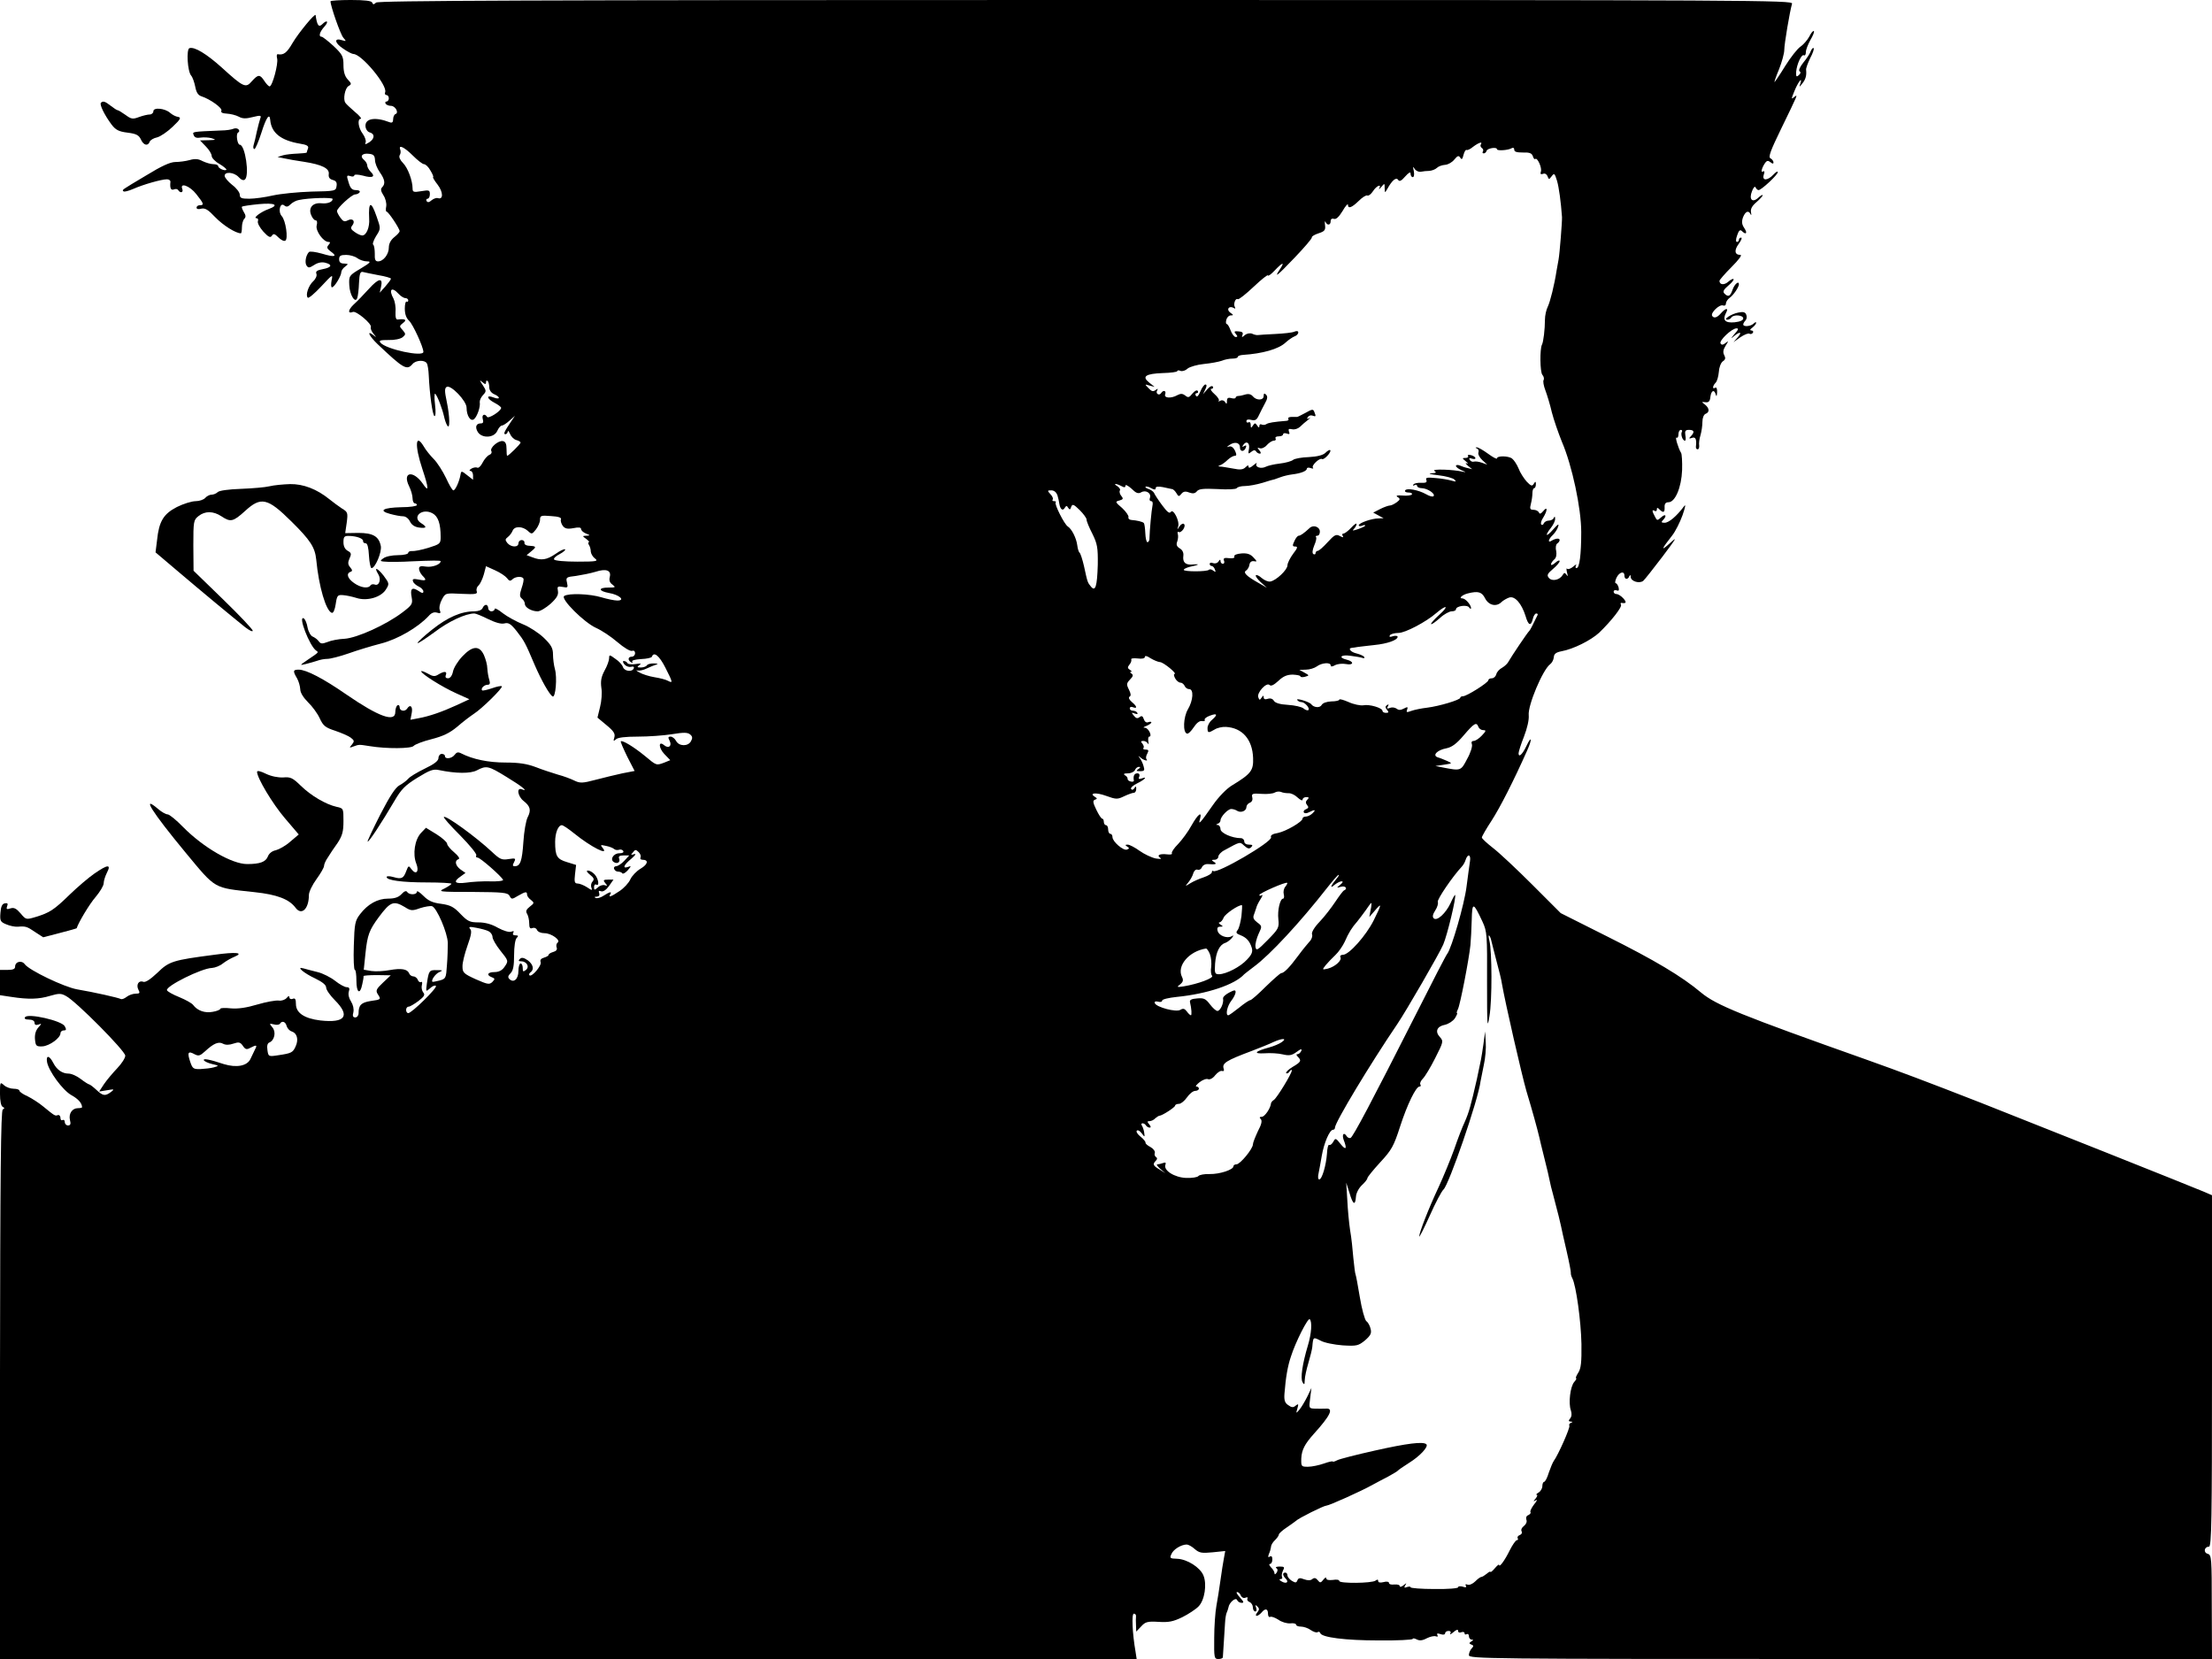 <?xml version="1.0" standalone="no"?>
<!DOCTYPE svg PUBLIC "-//W3C//DTD SVG 20010904//EN"
 "http://www.w3.org/TR/2001/REC-SVG-20010904/DTD/svg10.dtd">
<svg version="1.0" xmlns="http://www.w3.org/2000/svg"
 width="1024pt" height="768pt" viewBox="0 0 1024 768"
 preserveAspectRatio="xMidYMid meet">
<g transform="translate(0,768) scale(0.1,-0.1)"
fill="#000000" stroke="none">
<path d="M1530 7674 c0 -22 46 -153 59 -168 15 -18 15 -18 -6 -12 -37 12 -35
-12 4 -38 21 -15 43 -26 49 -26 38 0 159 -146 147 -177 -3 -7 0 -13 6 -13 6 0
11 -7 11 -15 0 -8 -5 -15 -11 -15 -5 0 -7 -4 -4 -10 3 -5 14 -10 25 -10 20 0
38 -32 21 -38 -6 -2 -11 -13 -11 -24 0 -14 -5 -18 -16 -14 -67 26 -115 18
-112 -19 1 -13 10 -26 20 -28 24 -7 23 -29 -3 -46 -19 -11 -21 -11 -16 1 2 8
-4 25 -14 39 -20 26 -26 69 -9 69 6 0 -6 15 -27 32 -21 18 -41 37 -44 42 -12
16 -2 69 15 78 14 8 14 11 -4 30 -14 15 -20 36 -20 67 0 40 -5 49 -46 88 -26
24 -51 43 -55 43 -16 0 -9 23 13 47 21 23 13 34 -10 11 -16 -16 -24 -7 -31 42
-2 11 -78 -81 -106 -128 -27 -47 -42 -58 -69 -53 -5 1 -6 -8 -3 -20 6 -24 -22
-129 -35 -129 -4 0 -15 11 -24 25 -21 32 -29 31 -58 -1 -28 -33 -38 -29 -139
63 -70 63 -127 98 -150 90 -15 -5 -9 -108 8 -127 7 -8 15 -32 19 -52 5 -26 13
-39 29 -44 40 -13 97 -54 92 -66 -4 -9 5 -13 25 -14 17 -1 42 -7 55 -14 18
-10 34 -10 65 -2 36 9 41 8 35 -6 -3 -8 -10 -36 -16 -61 -5 -25 -12 -54 -15
-63 -3 -10 -1 -18 4 -18 4 0 19 34 32 75 22 70 38 94 41 60 5 -60 49 -95 137
-110 33 -5 42 -11 38 -22 -3 -8 -6 -17 -6 -19 0 -2 -19 -4 -42 -5 -24 -1 -54
-4 -68 -8 l-25 -8 30 -6 c17 -4 58 -11 92 -16 84 -13 119 -31 115 -57 -2 -15
4 -23 18 -27 16 -4 21 -12 18 -29 -3 -22 -6 -23 -116 -25 -63 -2 -143 -10
-179 -18 -35 -8 -84 -15 -109 -15 -36 0 -44 3 -44 19 0 10 -16 31 -35 45 -19
15 -35 34 -35 42 0 21 44 17 65 -6 12 -13 22 -17 29 -11 22 18 1 161 -24 161
-11 0 -19 50 -8 56 15 9 -3 26 -21 18 -9 -4 -34 -8 -56 -8 -139 -6 -135 -5
-128 -22 4 -11 14 -14 32 -11 14 2 37 1 51 -3 22 -7 20 -8 -14 -9 l-40 -1 27
-28 c15 -15 27 -35 27 -44 0 -9 16 -26 36 -37 20 -12 34 -24 32 -27 -7 -7 -38
7 -38 17 0 5 -10 9 -22 9 -13 0 -35 7 -50 14 -20 11 -36 12 -60 5 -18 -5 -48
-9 -66 -9 -24 0 -65 -19 -135 -62 -119 -71 -112 -66 -105 -74 3 -3 23 2 44 11
47 21 132 45 157 45 10 0 17 -6 16 -12 -3 -29 2 -40 16 -35 8 4 17 2 20 -3 10
-16 25 -11 19 5 -13 32 35 15 65 -24 35 -44 37 -51 16 -51 -8 0 -15 -5 -15
-11 0 -7 9 -9 22 -5 18 4 32 -5 65 -40 36 -37 94 -74 118 -74 3 0 5 13 5 28 0
15 5 33 11 39 8 8 7 17 -2 31 -7 12 -11 23 -9 25 3 3 38 8 78 12 75 7 97 -4
45 -23 -34 -12 -73 -41 -56 -42 7 0 10 -6 7 -14 -3 -8 8 -29 25 -48 24 -26 33
-30 40 -19 7 11 13 9 30 -8 12 -12 26 -19 32 -15 14 8 2 94 -17 114 -18 21 -7
65 12 49 10 -8 17 -7 29 5 9 9 26 18 38 20 46 10 157 13 157 5 0 -14 -24 -23
-52 -20 -39 4 -61 -20 -48 -53 5 -14 15 -26 21 -26 7 0 9 -9 5 -24 -6 -24 31
-76 55 -76 9 0 9 -3 0 -14 -10 -11 -7 -17 10 -30 34 -24 18 -28 -41 -10 -29 8
-56 12 -60 7 -14 -15 -20 -48 -11 -62 8 -12 13 -12 35 2 16 11 35 15 51 11 36
-9 31 -22 -11 -30 -26 -5 -34 -10 -29 -22 3 -8 -3 -23 -15 -34 -22 -20 -37
-65 -25 -76 4 -4 32 20 62 52 53 57 55 58 48 28 -3 -18 -3 -32 2 -32 11 0 43
53 43 70 0 7 8 19 18 26 16 12 15 13 -5 14 -16 0 -23 6 -23 20 0 16 7 20 33
20 17 0 41 -7 51 -15 11 -8 31 -15 45 -15 21 0 16 -6 -29 -33 -54 -32 -55 -34
-53 -77 2 -46 28 -87 37 -59 3 8 7 39 8 69 2 43 6 54 18 51 8 -2 41 -9 73 -15
31 -5 57 -13 57 -16 0 -4 -12 -20 -26 -36 l-26 -29 6 27 c10 44 -11 41 -56 -9
-24 -26 -55 -59 -71 -73 -26 -25 -28 -44 -3 -34 15 6 88 -55 83 -70 -3 -6 3
-20 12 -31 15 -18 15 -19 -1 -6 -33 25 -18 -6 20 -42 120 -114 136 -123 162
-92 15 18 56 20 66 3 4 -6 8 -32 9 -57 4 -85 17 -181 26 -187 6 -3 7 19 3 53
-4 32 -3 55 1 50 10 -9 33 -70 41 -106 3 -14 9 -32 14 -40 14 -24 13 40 -2
111 -10 47 -10 61 0 67 19 11 92 -65 92 -96 0 -38 19 -67 35 -53 14 12 30 57
26 78 -1 8 5 22 15 33 16 17 16 20 -1 46 -16 24 -16 26 -2 14 13 -11 17 -11
17 -1 0 8 3 10 8 6 4 -4 7 -18 7 -29 0 -13 9 -26 23 -32 30 -13 28 -27 -3 -15
-36 14 -32 -6 5 -25 17 -9 30 -19 30 -23 0 -15 -59 -52 -65 -42 -11 18 -26 10
-20 -10 4 -14 2 -20 -9 -20 -22 0 -28 -17 -14 -40 19 -30 75 -28 90 5 6 14 16
25 21 25 6 0 22 10 36 23 l25 22 -17 -25 c-33 -49 -38 -60 -27 -60 5 0 10 6
11 13 0 6 4 1 10 -11 5 -13 18 -26 29 -29 11 -3 20 -8 20 -12 0 -6 -55 -61
-62 -61 -2 0 -3 15 -3 32 0 23 -5 34 -17 36 -21 4 -63 -32 -53 -47 3 -6 -1
-14 -10 -17 -9 -4 -23 -20 -31 -36 -8 -16 -19 -26 -24 -23 -6 3 -18 1 -27 -4
-10 -6 -12 -11 -5 -11 6 0 12 -9 12 -21 l0 -20 -27 21 c-26 21 -28 21 -31 3
-5 -31 -24 -73 -33 -73 -5 0 -20 26 -34 57 -15 31 -40 71 -57 88 -16 16 -37
42 -46 58 -39 65 -43 5 -7 -103 31 -93 31 -112 3 -70 -45 65 -97 56 -64 -11 9
-18 16 -43 16 -56 0 -12 5 -23 10 -23 6 0 10 -4 10 -8 0 -5 -32 -10 -72 -10
-85 -2 -108 -16 -52 -31 22 -6 48 -11 60 -11 12 0 25 -10 32 -24 7 -15 21 -25
41 -28 36 -5 40 2 11 20 -45 28 3 72 52 46 26 -14 38 -47 38 -110 0 -31 -3
-33 -57 -50 -32 -10 -66 -16 -75 -15 -10 1 -18 -3 -18 -8 0 -6 -21 -11 -48
-11 -27 0 -57 -6 -68 -15 -18 -13 -16 -14 26 -16 25 0 68 0 95 2 110 5 145 5
145 1 0 -15 -39 -29 -67 -25 -26 4 -33 2 -33 -10 0 -9 7 -22 15 -31 22 -22 19
-26 -16 -19 -25 5 -31 3 -27 -8 2 -8 14 -18 26 -24 12 -5 22 -16 22 -23 0 -9
-6 -9 -23 3 -30 19 -39 10 -31 -31 5 -29 2 -35 -43 -69 -75 -57 -209 -118
-268 -122 -27 -1 -63 -8 -79 -15 -24 -9 -31 -9 -40 3 -6 9 -19 18 -28 22 -9 3
-20 22 -24 42 -3 19 -11 38 -17 42 -30 18 26 -128 57 -149 12 -8 13 -7 -39
-42 -38 -26 -39 -27 -10 -20 17 4 40 11 53 15 13 5 34 9 48 9 13 0 57 11 97
25 39 14 108 35 151 46 78 20 172 75 221 128 12 14 25 19 38 15 16 -5 19 -3
13 12 -4 10 0 31 10 49 16 30 16 30 92 26 64 -3 74 -1 69 12 -3 9 1 21 9 27 7
7 18 30 24 51 l10 38 42 -19 c23 -10 48 -27 55 -36 10 -14 16 -15 25 -6 13 13
44 16 51 4 3 -4 -1 -24 -8 -44 -10 -31 -10 -40 1 -49 8 -6 14 -17 14 -25 0
-16 31 -34 59 -34 12 0 38 16 60 35 29 27 37 41 34 59 -4 21 -2 23 22 19 24
-5 25 -3 20 20 -6 24 -4 26 42 31 26 4 67 12 90 19 49 16 74 7 66 -24 -4 -15
0 -27 12 -35 17 -13 15 -14 -18 -14 -49 0 -47 -16 2 -25 48 -8 78 -35 39 -35
-14 0 -47 7 -74 15 -53 16 -151 20 -172 6 -19 -12 92 -123 148 -148 25 -11 69
-40 99 -66 29 -25 59 -43 67 -40 8 3 14 -1 14 -11 0 -9 -7 -16 -15 -16 -18 0
-20 -16 -3 -26 6 -4 8 -3 5 3 -4 6 13 10 41 12 26 1 49 6 50 11 9 25 34 5 62
-50 35 -69 36 -74 13 -62 -10 6 -38 13 -63 17 -25 4 -56 14 -70 22 -14 8 -18
12 -9 9 9 -2 28 2 42 9 15 7 34 15 44 18 12 3 9 5 -9 6 -15 0 -30 -3 -33 -9
-3 -5 -16 -10 -28 -10 -18 0 -19 2 -7 11 11 8 7 9 -17 5 -18 -3 -35 -1 -38 4
-3 6 -11 10 -17 10 -6 0 -5 -6 3 -16 7 -8 20 -13 30 -11 11 3 16 0 13 -7 -7
-18 -43 -14 -50 6 -3 10 -18 27 -35 38 -27 20 -29 20 -29 3 0 -10 -9 -36 -21
-57 -16 -30 -19 -49 -15 -80 4 -22 1 -62 -6 -89 l-12 -49 42 -35 c34 -28 41
-40 36 -57 -5 -17 -4 -19 7 -9 8 9 44 13 102 13 48 0 119 5 157 11 55 9 73 9
85 -1 11 -9 12 -17 4 -31 -13 -25 -55 -25 -69 1 -6 11 -17 20 -26 20 -11 0
-12 -4 -4 -19 12 -24 -4 -38 -25 -21 -27 23 -27 -11 0 -40 l28 -29 -27 -11
c-38 -14 -36 -15 -91 31 -50 41 -104 74 -111 67 -2 -2 12 -34 30 -71 l34 -66
-57 -11 c-31 -7 -87 -20 -124 -30 -60 -16 -72 -16 -97 -4 -16 8 -50 21 -77 28
-26 8 -73 23 -103 35 -40 15 -77 21 -140 21 -79 0 -151 15 -204 42 -15 8 -22
6 -31 -6 -13 -18 -45 -22 -45 -6 0 6 -7 10 -15 10 -8 0 -15 -9 -15 -19 0 -13
-19 -28 -63 -49 -35 -17 -70 -38 -77 -47 -8 -9 -25 -22 -40 -30 -19 -10 -45
-50 -89 -135 -34 -67 -61 -124 -59 -126 5 -4 64 86 124 188 32 55 50 73 107
108 57 35 73 41 100 35 77 -16 145 -17 175 -1 44 23 53 21 136 -30 71 -43 106
-71 72 -58 -26 10 -19 -32 7 -53 32 -25 37 -43 20 -76 -8 -15 -17 -67 -20
-115 -6 -88 -14 -112 -40 -112 -10 0 -11 4 -3 19 9 18 7 19 -26 14 -31 -5 -40
-1 -77 34 -74 69 -213 170 -222 161 -3 -3 31 -41 76 -86 44 -45 78 -86 74 -92
-3 -5 -1 -10 6 -10 12 0 111 -87 118 -103 2 -5 -25 -8 -60 -7 -35 1 -85 -2
-111 -6 -53 -7 -62 4 -25 29 l22 16 -23 16 c-24 18 -29 41 -9 48 7 2 0 14 -20
31 -18 15 -33 33 -33 40 0 7 -22 27 -49 44 l-49 30 -23 -24 c-29 -31 -39 -98
-22 -141 15 -37 0 -56 -22 -27 -13 18 -14 18 -24 -8 -13 -35 -22 -39 -60 -28
-18 5 -31 5 -31 0 0 -15 70 -25 187 -25 62 0 113 -3 113 -6 0 -3 -15 -13 -32
-22 -32 -15 -27 -16 129 -16 143 -1 163 -3 172 -18 9 -17 11 -17 39 0 35 20
42 21 42 6 0 -7 8 -18 18 -25 16 -13 16 -15 -5 -31 -17 -13 -20 -22 -13 -33 5
-8 10 -28 10 -44 0 -21 4 -27 15 -22 9 3 18 -1 21 -9 4 -9 19 -15 35 -15 32 0
78 -34 60 -44 -5 -4 -7 -14 -4 -22 4 -10 -2 -17 -16 -21 -11 -3 -21 -9 -21
-13 0 -4 -10 -10 -21 -13 -14 -4 -20 -11 -16 -21 6 -15 -41 -71 -52 -61 -3 4
-1 9 4 13 19 13 14 37 -11 56 -19 13 -29 15 -37 7 -8 -8 -7 -11 5 -11 26 0 41
-25 23 -40 -13 -10 -15 -9 -15 9 0 11 -4 21 -10 21 -5 0 -10 -16 -10 -35 0
-38 -22 -57 -42 -37 -8 8 -6 15 6 27 12 12 16 35 16 84 0 39 5 72 12 79 9 9 8
12 -6 12 -10 0 -14 4 -10 12 5 8 2 9 -9 5 -10 -4 -36 4 -62 18 -29 17 -60 25
-90 25 -40 0 -50 5 -83 39 -31 33 -47 41 -90 47 -40 5 -59 14 -82 37 -17 17
-30 25 -30 19 0 -15 -36 -16 -45 -1 -5 7 -14 3 -26 -10 -14 -15 -32 -21 -62
-21 -49 0 -94 -25 -130 -72 -23 -30 -26 -43 -29 -146 -2 -61 0 -112 5 -112 4
0 7 -22 7 -50 0 -56 17 -67 27 -17 4 17 7 35 6 38 -1 3 27 5 62 5 l64 -1 -36
-34 c-31 -29 -34 -37 -25 -52 17 -26 17 -26 -32 -33 -44 -7 -56 -19 -56 -57 0
-10 -7 -19 -15 -19 -11 0 -14 7 -9 24 3 15 -1 34 -11 50 -10 15 -14 33 -10 46
5 14 2 20 -10 20 -9 0 -33 13 -53 29 -20 16 -57 35 -82 41 -25 6 -54 14 -65
17 -37 11 1 -22 55 -47 33 -16 50 -30 50 -42 0 -10 18 -36 40 -58 73 -73 49
-107 -67 -94 -74 9 -113 35 -113 76 0 23 -4 29 -15 24 -8 -3 -15 0 -15 7 -1 8
-5 7 -13 -3 -7 -8 -23 -14 -36 -12 -14 2 -58 -6 -99 -18 -50 -15 -90 -21 -123
-18 -27 3 -49 2 -49 -2 0 -4 -16 -11 -35 -14 -36 -7 -71 5 -91 32 -6 8 -35 24
-64 36 -30 12 -55 26 -57 32 -6 19 161 102 208 103 15 1 38 10 51 21 14 11 39
25 54 31 45 19 7 23 -94 9 -191 -25 -209 -30 -263 -83 -34 -32 -56 -46 -66
-42 -21 8 -34 -14 -22 -37 8 -15 6 -18 -13 -18 -13 0 -32 -7 -42 -15 -10 -8
-22 -12 -26 -10 -10 6 -126 32 -203 45 -61 11 -221 88 -242 116 -14 20 -45 13
-45 -11 0 -11 -10 -15 -35 -15 l-35 0 0 -59 0 -58 53 -8 c78 -12 127 -11 179
5 41 12 51 12 74 -1 46 -24 274 -254 274 -276 0 -11 -17 -37 -37 -58 -20 -21
-48 -54 -61 -73 l-23 -35 37 6 c33 6 35 5 18 -8 -27 -20 -37 -19 -68 10 -15
14 -30 25 -33 25 -3 0 -21 11 -39 25 -18 14 -43 25 -56 25 -30 0 -55 18 -71
49 -18 36 -35 38 -29 4 8 -42 72 -130 113 -153 31 -17 49 -37 49 -56 0 -2 -8
-4 -19 -4 -27 0 -44 -26 -37 -55 5 -18 2 -25 -9 -25 -8 0 -15 7 -15 16 0 8 -5
12 -10 9 -6 -3 -10 1 -10 10 0 9 -6 15 -12 13 -13 -5 -14 -4 -68 40 -19 16
-52 37 -72 47 -21 9 -38 21 -38 26 0 5 -12 9 -27 9 -14 0 -35 7 -45 17 -17 15
-18 14 -18 -40 0 -34 5 -58 13 -61 9 -5 9 -7 0 -12 -9 -4 -12 -293 -13 -1275
l0 -1269 2631 0 2631 0 -5 33 c-15 86 -19 177 -8 177 7 0 11 -6 10 -13 -1 -6
-1 -25 0 -41 l1 -29 23 24 c19 21 29 24 80 21 47 -3 68 1 111 22 28 14 63 37
75 50 28 29 39 103 22 143 -15 37 -75 75 -121 77 -34 1 -36 3 -27 22 9 22 46
44 71 44 7 0 24 -9 37 -21 21 -18 32 -20 83 -15 l58 6 -6 -33 c-3 -17 -11 -63
-16 -102 -5 -38 -14 -92 -19 -120 -5 -27 -10 -94 -10 -147 -1 -92 0 -98 19
-98 11 0 20 3 21 8 0 4 2 32 4 62 2 30 5 73 6 95 1 22 5 45 8 50 3 6 6 16 8
24 3 22 34 49 40 34 3 -7 12 -13 21 -13 12 0 10 5 -8 25 -13 14 -19 25 -13 25
6 0 14 -7 17 -16 4 -9 13 -14 22 -10 8 3 12 2 9 -4 -3 -6 1 -13 9 -16 9 -3 16
-15 16 -25 0 -10 5 -19 11 -19 6 0 8 7 4 18 -5 13 -4 14 6 5 10 -10 9 -15 -1
-28 -7 -8 -8 -15 -2 -15 5 0 15 7 22 15 17 21 30 19 30 -6 0 -11 5 -17 10 -14
6 3 22 -3 38 -13 15 -11 39 -18 55 -17 15 2 27 -1 27 -6 0 -5 10 -9 23 -9 12
0 33 -7 45 -16 12 -8 26 -13 31 -10 5 4 11 2 13 -4 6 -20 117 -34 270 -34 87
-1 158 3 158 7 0 4 8 3 18 -2 13 -7 27 -6 47 5 16 8 35 12 42 9 9 -3 11 0 7 6
-4 8 1 9 15 4 12 -4 21 -2 21 4 0 6 7 11 16 11 9 0 12 -5 8 -12 -4 -7 2 -4 14
6 14 12 22 15 22 6 0 -7 7 -10 15 -6 8 3 15 1 15 -5 0 -6 4 -7 10 -4 5 3 10
-1 10 -9 0 -9 6 -16 13 -16 9 0 8 -3 -2 -9 -11 -7 -11 -9 0 -14 11 -4 12 -7 2
-18 -7 -7 -13 -21 -13 -31 0 -17 70 -18 1720 -18 l1720 0 -1 241 c0 228 -1
241 -19 246 -21 6 -16 33 6 33 12 0 14 125 14 813 l0 814 -37 16 c-46 20 -830
332 -1033 412 -264 103 -371 143 -525 198 -587 208 -700 254 -770 312 -89 75
-215 150 -435 260 l-215 108 -131 131 c-72 72 -154 149 -183 171 -28 22 -51
43 -51 48 0 5 20 40 45 78 40 62 102 184 164 323 25 55 22 75 -3 22 -18 -38
-36 -55 -36 -33 0 7 11 42 25 77 15 39 24 78 22 99 -5 45 65 211 99 236 8 6
16 20 17 32 1 16 10 23 35 28 56 10 137 51 175 86 56 54 108 120 101 130 -3 5
-2 9 3 8 22 -4 24 3 8 21 -10 11 -24 20 -32 20 -7 0 -13 5 -13 11 0 6 6 9 14
6 10 -4 12 0 9 14 -3 10 -9 19 -13 19 -5 0 -3 11 3 25 13 27 37 34 37 10 0
-18 16 -20 23 -2 4 7 6 6 6 -4 1 -20 40 -32 58 -18 7 6 47 57 89 112 66 88 71
96 34 62 -43 -39 -40 -29 11 36 15 19 36 61 48 94 14 41 16 54 6 40 -33 -44
-69 -75 -89 -75 -15 0 -17 3 -8 12 20 20 13 32 -7 14 -19 -17 -20 -17 -30 3
-14 25 -14 34 -1 26 6 -3 10 -1 10 6 0 10 3 10 12 1 18 -18 25 -15 24 10 -1
16 5 23 18 23 31 0 60 69 63 149 1 38 -1 75 -5 80 -13 21 -29 76 -21 70 5 -3
9 4 9 15 0 12 5 21 11 21 5 0 8 -4 5 -9 -7 -11 3 -41 14 -41 4 0 5 11 2 25 -3
20 0 25 17 25 24 0 27 -10 9 -29 -11 -11 -10 -13 5 -8 16 6 22 -6 18 -40 -1
-7 2 -13 8 -13 5 0 8 8 7 18 -2 9 1 31 6 47 5 17 9 44 9 62 0 18 6 33 14 37
20 7 19 26 -2 43 -17 13 -17 13 2 11 15 -2 21 4 23 25 4 30 18 36 25 10 3 -11
5 -7 6 10 1 17 -3 26 -9 22 -14 -9 -12 9 2 23 7 7 13 29 15 50 1 20 9 42 18
49 13 8 14 16 7 29 -7 13 -5 25 6 43 15 24 15 25 0 13 -12 -9 -18 -10 -23 -2
-8 13 52 70 74 70 11 0 8 -7 -10 -27 -17 -20 -18 -23 -3 -10 29 24 41 21 18
-5 l-19 -22 32 23 c18 12 37 20 42 16 5 -3 12 -1 16 5 3 5 0 10 -7 10 -9 1 -7
5 5 14 9 7 17 17 17 22 0 4 -5 3 -12 -4 -13 -13 -48 -16 -48 -4 0 4 5 13 10
18 6 6 8 18 4 27 -4 12 -14 15 -37 10 -32 -6 -73 -33 -50 -33 7 0 15 5 18 10
9 15 55 12 55 -4 0 -9 -14 -15 -40 -18 -44 -4 -57 10 -40 43 14 25 -1 24 -23
-1 -18 -21 -33 -25 -41 -12 -8 14 34 54 50 48 8 -3 14 1 14 9 0 8 8 20 18 27
17 12 42 49 42 62 0 18 -20 1 -29 -24 -11 -32 -20 -37 -38 -19 -9 9 -4 18 18
37 16 13 27 27 24 30 -2 3 -14 -3 -24 -12 -19 -17 -41 -15 -41 4 0 4 25 33 56
64 33 33 50 56 41 56 -27 0 -30 21 -8 51 12 16 17 29 11 29 -5 0 -10 -4 -10
-10 0 -5 -4 -10 -9 -10 -6 0 -6 12 1 31 7 22 14 27 21 20 20 -20 28 -11 12 13
-12 18 -13 30 -6 50 11 28 26 34 35 14 4 -7 4 -3 2 9 -3 16 5 30 25 47 16 14
29 28 29 32 0 4 -9 -1 -20 -11 -28 -26 -45 -8 -29 31 6 16 13 23 16 17 3 -7 9
-13 14 -13 13 0 89 71 89 83 0 6 -9 1 -20 -11 -27 -29 -54 -30 -45 -1 5 14 4
19 -4 15 -12 -8 -4 21 12 42 7 9 13 9 23 1 10 -8 14 -8 14 -1 0 6 -6 15 -14
19 -11 6 0 35 50 138 79 163 79 161 59 145 -13 -11 -13 -8 1 26 17 43 39 72
29 39 -7 -20 -6 -20 9 -1 15 19 20 37 17 63 -1 7 8 31 19 54 12 22 19 43 16
46 -3 3 -9 -3 -13 -13 -3 -10 -19 -35 -35 -54 -16 -20 -23 -37 -17 -40 6 -4 5
-11 -4 -18 -11 -10 -13 -7 -12 16 3 35 25 83 36 76 5 -3 9 4 9 15 0 11 10 36
21 56 12 20 19 38 16 41 -3 3 -13 -8 -21 -25 -9 -17 -28 -38 -41 -47 -14 -9
-46 -50 -71 -90 -25 -41 -48 -74 -49 -74 -2 0 7 27 21 60 13 33 24 73 24 89 0
27 25 176 36 214 5 16 -155 17 -3268 17 -2606 0 -3277 -3 -3287 -12 -11 -10
-14 -10 -18 0 -3 8 -33 12 -99 12 -52 0 -94 -3 -94 -6z m5325 -663 c-3 -5 -1
-12 5 -16 6 -4 8 -11 5 -16 -4 -5 -2 -9 4 -9 5 0 11 5 13 12 4 12 48 19 48 7
0 -8 52 -5 68 5 7 4 12 1 12 -7 0 -10 12 -13 40 -13 31 1 41 -3 46 -17 3 -10
8 -16 11 -13 10 9 33 -43 26 -59 -3 -11 -1 -13 10 -10 8 4 17 -1 21 -11 6 -16
7 -16 19 0 12 16 14 14 25 -21 9 -31 18 -98 23 -168 1 -20 -11 -171 -16 -197
-3 -16 -7 -38 -9 -50 -10 -66 -30 -146 -41 -168 -7 -14 -13 -41 -13 -60 0 -43
-7 -104 -14 -116 -10 -20 -9 -126 2 -139 7 -8 9 -19 6 -24 -4 -5 0 -27 8 -48
8 -21 22 -67 30 -102 9 -35 30 -95 46 -135 48 -111 90 -310 90 -419 0 -105 -8
-167 -22 -167 -5 0 -6 6 -2 13 4 6 -2 4 -13 -6 -11 -9 -23 -14 -28 -10 -4 5
-4 -3 -1 -17 5 -17 4 -21 -2 -11 -8 11 -11 11 -18 -1 -14 -23 -49 -31 -64 -13
-10 12 -7 19 19 41 17 14 31 31 31 36 0 6 -9 3 -20 -7 -11 -10 -20 -13 -20 -8
0 6 7 16 15 23 9 7 12 22 9 40 -4 15 -1 31 5 34 6 4 11 11 11 16 0 10 -19 8
-37 -3 -20 -13 -15 8 6 27 10 10 21 27 24 38 5 16 -1 12 -23 -13 -33 -38 -41
-31 -10 8 11 14 20 33 19 42 0 10 -2 12 -6 4 -2 -7 -13 -13 -23 -13 -10 0 -20
-6 -23 -12 -2 -7 -8 -10 -12 -6 -4 4 0 19 9 32 20 32 21 56 0 30 -11 -13 -17
-15 -20 -6 -3 6 -14 12 -25 12 -16 0 -18 5 -12 28 4 15 7 37 7 50 0 12 4 22 8
22 4 0 8 8 8 18 0 14 -2 15 -10 2 -7 -12 -13 -10 -33 11 -13 15 -30 41 -37 60
-8 19 -21 39 -30 46 -16 13 -70 14 -70 1 0 -5 -19 5 -42 22 -22 16 -46 30 -52
29 -7 0 -7 -2 1 -5 7 -3 10 -11 7 -19 -3 -7 5 -23 18 -35 l23 -21 -25 9 c-14
5 -30 7 -37 5 -6 -2 -15 1 -19 8 -5 9 -2 10 9 6 10 -3 17 -3 17 2 0 5 -9 11
-20 14 -11 3 -18 1 -14 -4 3 -5 -3 -9 -12 -9 -16 0 -16 -1 2 -16 10 -8 12 -13
4 -9 -8 4 -6 -1 5 -11 l20 -16 -20 5 c-11 2 -28 8 -37 12 -10 4 -18 3 -18 -2
0 -5 12 -14 28 -21 18 -7 20 -9 5 -6 -46 11 -148 14 -133 4 12 -8 8 -10 -15
-11 -16 -1 -2 -5 33 -9 35 -4 68 -13 75 -20 10 -10 7 -11 -13 -5 -14 4 -47 10
-74 12 -40 4 -48 2 -43 -9 4 -11 -2 -14 -24 -13 -17 1 -33 -3 -36 -8 -3 -6 -1
-7 5 -3 7 4 12 2 12 -3 0 -6 10 -11 23 -11 26 -1 64 -27 53 -37 -3 -4 -19 0
-34 9 -35 20 -90 30 -97 18 -3 -6 3 -10 15 -10 12 0 19 -4 16 -9 -3 -4 -22 -7
-43 -5 -26 2 -33 0 -23 -7 13 -8 12 -12 -4 -24 -11 -8 -25 -15 -31 -15 -7 0
-27 -7 -45 -16 l-33 -17 24 -13 24 -13 -24 -1 c-31 0 -91 -21 -91 -32 0 -4 7
-5 15 -2 8 4 15 4 15 1 0 -3 -15 -10 -32 -16 -26 -9 -30 -9 -20 1 6 6 12 17
12 22 0 6 -11 -2 -25 -17 -14 -15 -30 -27 -36 -27 -6 0 -7 -5 -3 -11 5 -8 1
-8 -14 0 -17 9 -25 5 -56 -29 -20 -22 -40 -40 -46 -40 -5 0 -10 -5 -10 -11 0
-5 -4 -7 -10 -4 -6 4 -5 18 4 40 8 18 12 36 8 39 -3 3 0 6 6 6 7 0 12 8 12 19
0 22 -30 33 -47 17 -27 -25 -43 -36 -51 -36 -5 0 -14 -11 -20 -25 -10 -21 -9
-25 4 -25 13 0 11 -7 -10 -34 -14 -19 -26 -43 -26 -53 0 -21 -52 -70 -79 -75
-11 -2 -28 6 -40 16 -12 11 -24 16 -27 13 -4 -3 7 -18 22 -32 l29 -26 -40 23
c-55 31 -72 48 -56 57 7 5 14 17 15 27 2 12 10 18 21 16 15 -3 15 -1 -2 17
-14 16 -30 21 -56 19 -22 -2 -35 -7 -33 -14 3 -7 -6 -10 -24 -8 -22 3 -28 0
-24 -11 4 -8 1 -15 -5 -15 -6 0 -11 6 -11 13 0 8 -3 8 -9 -2 -5 -8 -16 -11
-25 -8 -9 4 -16 2 -16 -3 0 -6 4 -10 9 -10 5 0 12 -7 15 -16 5 -13 4 -14 -7
-6 -8 7 -17 8 -21 4 -10 -9 -116 -9 -116 0 0 4 12 10 28 14 42 9 50 14 16 11
-36 -4 -50 9 -46 40 2 14 -4 27 -16 34 -15 9 -18 18 -12 33 4 12 5 27 2 35 -2
8 0 11 5 8 5 -3 14 3 21 13 7 11 8 21 2 25 -5 3 -14 -3 -20 -12 -11 -17 -11
-17 -6 0 8 24 -23 85 -34 67 -6 -9 -17 0 -40 31 -18 24 -34 49 -37 56 -3 7
-14 15 -25 19 -11 3 -17 8 -15 11 3 2 15 0 26 -7 15 -8 21 -8 21 0 0 8 11 9
33 5 17 -4 37 -8 42 -9 6 0 15 -9 21 -19 9 -16 12 -17 23 -3 9 11 19 13 36 6
17 -6 27 -5 36 6 9 11 30 13 95 10 48 -3 86 -1 89 4 4 6 21 10 38 10 18 0 55
7 82 15 28 9 52 16 55 16 3 1 15 5 28 10 13 5 38 11 55 13 41 5 67 16 67 27 0
4 8 6 18 2 9 -3 14 -3 10 2 -9 9 31 47 42 40 9 -6 45 33 38 41 -3 3 -13 -3
-22 -12 -11 -11 -38 -18 -77 -20 -33 -1 -66 -7 -73 -13 -7 -6 -35 -14 -62 -17
-26 -3 -56 -10 -65 -15 -22 -11 -51 -1 -42 15 3 6 -3 2 -15 -8 -14 -12 -22
-14 -22 -7 0 9 -4 8 -14 -2 -11 -11 -25 -13 -58 -6 -24 4 -50 9 -58 9 -13 1
-13 2 0 7 8 3 23 14 34 25 11 10 25 18 32 18 9 0 9 6 1 24 -7 14 -17 22 -27
19 -13 -4 -13 -4 0 6 25 18 50 13 50 -10 0 -22 21 -22 28 1 3 8 0 10 -8 5 -9
-5 -11 -4 -6 3 14 24 33 13 28 -15 -5 -25 -3 -26 10 -15 11 9 18 10 23 2 3 -5
11 -10 17 -10 6 0 6 6 -2 15 -11 13 -10 14 2 10 8 -3 23 3 33 15 10 11 24 20
32 20 8 0 11 5 8 10 -3 6 3 10 14 10 12 0 21 4 21 10 0 5 8 6 17 3 12 -5 15
-2 10 9 -4 12 -1 14 14 11 11 -3 27 2 37 11 9 9 26 24 37 32 11 9 14 12 6 8
-10 -5 -12 -3 -7 5 5 7 14 10 22 7 16 -6 17 -4 8 18 -5 13 -10 12 -40 -5 -19
-10 -36 -19 -39 -19 -3 0 -14 0 -26 0 -11 0 -18 -4 -15 -8 3 -5 0 -9 -7 -10
-62 -5 -84 -9 -94 -15 -7 -5 -17 -5 -23 -2 -5 3 -10 0 -10 -7 0 -9 -3 -9 -10
2 -9 13 -11 13 -20 0 -8 -13 -10 -12 -10 3 0 10 -4 15 -10 12 -5 -3 -10 -1
-10 5 0 8 9 10 23 6 18 -4 25 0 35 22 7 15 20 40 28 55 12 21 13 32 5 40 -8 8
-11 6 -11 -6 0 -21 -33 -22 -50 -2 -8 10 -20 13 -34 9 -12 -4 -27 -7 -33 -7
-7 0 -13 -4 -13 -8 0 -4 -9 -5 -20 -2 -15 4 -20 0 -20 -13 0 -15 -2 -16 -9 -5
-5 8 -14 10 -22 6 -8 -5 -11 -5 -7 -1 4 5 -5 19 -20 32 -15 13 -21 24 -14 24
7 0 10 5 7 10 -4 6 -15 1 -26 -12 l-20 -23 11 23 c7 15 7 22 0 22 -5 0 -16
-14 -23 -32 -9 -21 -16 -28 -21 -20 -4 7 -2 12 4 12 6 0 8 5 5 10 -4 6 -14 1
-25 -12 -15 -19 -20 -20 -33 -9 -12 9 -21 10 -36 2 -30 -17 -64 -14 -57 4 6
17 -9 21 -19 5 -4 -6 -11 -8 -16 -4 -5 3 -6 11 -2 17 5 9 3 9 -8 1 -11 -8 -18
-6 -32 9 -19 19 -18 19 5 12 l23 -6 -25 20 c-35 28 -18 41 63 44 37 1 67 5 67
9 0 4 7 5 15 1 9 -3 24 2 33 11 10 8 44 18 75 21 31 3 69 10 83 15 14 6 36 10
50 10 13 0 24 3 24 8 0 4 10 8 23 9 92 6 166 27 198 57 13 12 32 25 42 29 9 3
17 11 17 18 0 7 -7 8 -17 4 -10 -5 -50 -9 -89 -11 -39 -2 -75 -4 -80 -5 -5 -1
-17 1 -27 6 -10 4 -24 2 -34 -6 -14 -12 -16 -12 -11 1 4 11 -2 15 -19 16 -19
2 -22 -1 -12 -12 9 -11 9 -14 -1 -14 -6 0 -17 14 -23 30 -6 17 -14 30 -18 30
-4 0 -5 9 -2 20 3 11 12 20 21 20 13 0 13 2 -3 13 -20 15 -5 34 17 21 6 -4 8
-3 5 4 -9 13 2 44 13 37 4 -3 37 23 74 58 36 34 66 58 66 52 0 -5 14 5 31 23
36 38 48 42 25 7 -30 -45 -16 -35 67 52 45 47 81 89 80 94 -2 4 12 13 31 19
28 9 33 15 30 38 -2 15 -1 21 2 15 8 -18 24 -16 24 3 0 10 6 14 15 11 9 -4 23
8 40 36 13 23 25 36 25 30 0 -21 17 -15 50 17 17 17 35 28 40 25 5 -3 17 6 26
20 16 25 41 36 29 13 -4 -7 1 -4 9 6 16 19 16 19 16 -5 1 -23 1 -23 12 -4 22
40 41 56 50 43 6 -10 15 -6 33 15 17 19 25 23 25 13 0 -9 5 -16 10 -16 6 0 8
12 5 28 -5 21 -4 24 4 10 6 -9 19 -15 29 -13 9 2 27 4 39 4 12 1 28 7 35 14 7
7 24 13 38 14 14 1 33 12 43 25 15 18 20 19 27 8 7 -11 10 -7 15 13 4 15 10
25 14 23 4 -3 18 4 31 15 27 20 45 25 35 10z m-4944 -51 c22 -22 45 -40 52
-40 7 0 21 -13 30 -30 10 -16 15 -30 12 -30 -3 0 6 -16 21 -35 26 -34 27 -71
1 -62 -6 2 -19 -2 -29 -10 -11 -10 -18 -11 -23 -4 -3 6 -1 11 4 11 6 0 11 9
11 21 0 19 -4 20 -40 14 -35 -6 -40 -4 -40 12 0 37 -22 96 -44 118 -14 14 -20
28 -16 36 5 7 6 18 3 26 -10 26 19 12 58 -27z m-175 -21 c0 -14 10 -39 22 -56
24 -34 27 -54 11 -70 -8 -8 -6 -18 6 -37 10 -15 15 -37 13 -51 -3 -14 -2 -25
2 -25 8 0 60 -78 60 -90 0 -5 -11 -17 -25 -28 -16 -13 -25 -30 -25 -48 0 -31
-25 -64 -50 -64 -13 0 -16 9 -15 36 0 19 -3 38 -7 41 -5 2 1 20 13 40 22 34
22 35 3 89 -26 76 -39 73 -35 -8 3 -40 -13 -78 -32 -78 -7 0 -23 7 -35 16 -18
12 -20 19 -12 29 17 21 3 37 -20 25 -15 -8 -22 -5 -34 12 -9 12 -16 26 -16 31
0 14 69 77 84 77 8 0 18 5 21 10 3 6 -4 10 -17 10 -18 0 -26 8 -34 35 -10 32
-10 35 7 30 11 -4 19 -2 19 3 0 5 16 5 40 -1 45 -13 60 -5 36 18 -9 9 -16 22
-16 29 0 8 -7 19 -15 26 -21 17 -8 32 23 28 21 -2 27 -8 28 -29z m109 -619
c10 -11 24 -20 32 -20 7 0 13 -5 13 -11 0 -5 -4 -8 -8 -5 -4 2 -8 -12 -8 -32
0 -25 6 -44 20 -57 18 -17 66 -122 66 -144 0 -25 -174 12 -199 43 -8 10 0 12
38 12 27 -1 55 5 65 13 15 13 15 15 0 33 -16 17 -16 19 2 33 19 14 11 20 -24
16 -9 -2 -12 10 -11 36 2 21 -3 48 -9 60 -24 43 -9 58 23 23z m3346 -890 c14
-8 19 -7 19 2 0 6 12 0 28 -14 21 -21 31 -25 45 -17 22 13 49 -5 40 -27 -3 -8
0 -14 6 -14 7 0 9 -9 6 -22 -4 -19 -13 -110 -14 -155 -1 -7 -5 -13 -9 -13 -5
0 -9 19 -10 42 -1 23 -4 44 -7 47 -6 6 -32 12 -58 14 -10 1 -15 7 -13 13 2 6
-11 25 -29 42 -33 28 -33 30 -13 35 18 5 19 9 9 21 -7 8 -10 20 -7 25 4 5 -2
14 -11 20 -23 14 -7 14 18 1z m-296 -42 c4 -13 8 -31 9 -40 4 -26 16 -35 25
-19 7 11 10 11 16 0 7 -10 10 -9 14 5 6 14 11 12 39 -15 17 -17 32 -37 32 -44
0 -8 12 -37 27 -66 23 -47 26 -64 25 -143 -3 -101 -11 -127 -32 -101 -15 19
-15 16 -32 95 -7 30 -16 58 -20 61 -4 3 -9 18 -11 35 -4 32 -25 75 -44 87 -16
10 -63 104 -56 111 4 3 0 6 -7 6 -7 0 -10 3 -7 7 4 3 0 15 -10 25 -15 17 -15
18 4 18 13 0 23 -9 28 -22z m-2298 -112 c-3 -6 1 -20 8 -30 10 -13 21 -16 49
-11 24 5 36 4 36 -4 0 -6 10 -16 23 -21 20 -8 20 -9 2 -10 -20 -1 -20 -1 -1
-15 11 -8 16 -15 12 -15 -4 0 -4 -6 0 -12 5 -7 9 -21 9 -32 1 -10 10 -25 20
-32 16 -12 5 -14 -82 -14 -56 0 -104 4 -108 10 -3 5 8 16 26 25 17 9 28 19 25
22 -3 3 -23 -6 -44 -21 -41 -28 -66 -32 -107 -16 l-27 10 24 20 c23 19 21 22
-17 24 -11 1 -19 7 -17 14 1 6 -5 12 -13 12 -8 0 -15 -7 -15 -15 0 -20 -34
-19 -51 1 -11 14 -11 18 2 28 8 6 18 19 22 29 8 22 45 22 70 0 18 -17 20 -17
38 6 10 13 19 33 19 45 0 19 4 21 51 17 34 -2 49 -7 46 -15z m4278 -366 c17
-33 53 -41 77 -16 8 7 23 16 35 20 26 8 57 -28 75 -85 13 -45 25 -50 34 -14 3
14 10 25 16 25 5 0 8 -3 6 -7 -23 -48 -34 -69 -38 -73 -9 -8 -84 -120 -95
-140 -5 -11 -19 -24 -31 -31 -12 -6 -25 -20 -27 -30 -3 -11 -12 -19 -21 -19
-9 0 -16 -4 -16 -9 0 -11 -100 -74 -117 -74 -7 0 -13 -3 -13 -7 0 -10 -97 -39
-153 -46 -27 -3 -60 -10 -74 -15 -21 -8 -24 -7 -19 6 5 13 2 14 -15 5 -15 -8
-24 -8 -33 -1 -8 6 -22 8 -31 4 -14 -5 -16 -3 -10 7 5 9 4 11 -4 6 -9 -6 -9
-11 0 -22 9 -11 8 -14 -5 -14 -9 0 -16 4 -16 9 0 14 -61 32 -89 26 -13 -2 -44
4 -68 15 -23 10 -43 16 -43 11 0 -4 -16 -8 -37 -8 -21 -1 -40 -7 -45 -17 -8
-14 -36 -12 -48 4 -8 11 -71 30 -65 20 4 -6 12 -10 19 -10 16 0 41 -28 33 -37
-4 -3 -14 0 -22 7 -9 8 -42 15 -73 17 -37 2 -59 9 -65 19 -5 9 -16 13 -28 9
-12 -4 -19 -2 -19 7 0 10 -3 9 -10 -2 -8 -12 -10 -12 -15 2 -8 21 38 71 52 57
7 -7 20 0 41 19 23 22 41 29 67 29 19 -1 35 -4 35 -8 0 -4 10 -5 21 -2 21 6
21 6 -2 19 l-24 13 31 1 c16 0 39 7 50 15 22 17 64 20 64 5 0 -7 7 -7 21 1 12
6 34 8 50 5 35 -7 39 11 4 20 -42 10 -28 25 18 18 23 -3 48 -7 55 -10 7 -2 11
0 7 5 -3 5 -19 12 -35 16 -27 6 -42 24 -22 26 4 0 16 2 27 4 11 1 46 6 77 9
61 6 108 23 108 38 0 5 -10 6 -21 3 -15 -5 -19 -4 -15 4 4 6 22 11 40 11 31 0
128 51 175 92 47 40 61 35 16 -6 -55 -50 -53 -64 2 -16 18 17 43 30 53 30 11
0 20 4 20 9 0 16 52 23 61 9 5 -7 9 -8 9 -3 -1 16 -26 45 -41 45 -18 0 1 17
26 23 48 12 65 7 80 -23z m-1505 -295 c17 -1 82 -55 67 -55 -4 0 -3 -9 3 -20
6 -11 17 -20 24 -20 8 0 16 -7 20 -15 3 -8 12 -15 21 -15 22 0 19 -52 -6 -94
-21 -36 -24 -107 -4 -112 6 -2 19 11 31 29 13 20 27 31 38 29 10 -2 16 1 13 5
-3 5 7 14 24 20 34 13 38 5 9 -20 -11 -9 -20 -26 -20 -37 0 -24 4 -24 33 -7
12 8 36 13 52 12 76 -4 123 -58 126 -144 2 -58 -9 -73 -98 -127 -25 -15 -62
-53 -89 -92 -58 -83 -68 -94 -59 -64 11 39 -9 24 -39 -29 -15 -28 -44 -67 -62
-86 -19 -19 -32 -38 -29 -43 3 -5 -7 -7 -22 -5 -34 4 -50 -4 -32 -16 9 -6 0
-6 -21 -3 -19 4 -53 20 -74 35 -22 16 -47 29 -55 29 -13 0 -13 -2 -3 -9 11 -7
11 -9 -1 -14 -17 -6 -67 37 -67 58 0 8 -4 15 -10 15 -5 0 -10 9 -10 20 0 11
-4 20 -10 20 -5 0 -10 7 -10 15 0 8 -3 15 -7 15 -5 0 -17 19 -28 42 -16 33
-17 42 -6 46 11 4 11 6 0 13 -30 18 5 22 51 5 47 -17 53 -17 84 -2 19 9 39 16
45 16 6 0 11 8 11 18 0 13 -2 14 -9 3 -5 -8 -11 -9 -15 -3 -3 5 10 17 29 26
35 17 50 34 19 22 -12 -4 -15 -2 -10 9 3 9 0 15 -9 15 -14 0 -20 -12 -16 -33
1 -5 -6 -7 -14 -5 -9 2 -15 7 -15 12 1 5 -4 13 -12 17 -9 6 -5 9 13 9 15 0 29
7 33 15 3 8 11 15 18 15 9 0 8 -3 -2 -10 -12 -8 -10 -10 8 -10 20 0 22 4 16
23 -3 12 -11 29 -17 37 -9 12 -9 13 3 3 14 -13 39 -19 27 -7 -3 4 -2 15 4 25
8 15 6 19 -7 19 -10 0 -14 3 -11 7 4 3 2 12 -4 20 -9 10 -8 13 4 13 8 0 18 -6
21 -12 4 -7 4 -3 2 10 -2 12 0 22 4 22 16 0 -3 40 -19 41 -11 0 -9 3 7 9 12 5
22 12 22 16 0 3 -7 4 -14 1 -9 -4 -17 2 -21 14 -5 15 -10 17 -20 9 -9 -7 -16
-6 -26 7 -12 15 -12 16 4 10 11 -4 16 -3 12 3 -3 6 -13 10 -21 10 -8 0 -14 5
-14 11 0 6 7 9 15 5 21 -8 19 4 -5 24 -13 11 -17 21 -11 25 8 4 6 15 -3 33
-12 24 -11 29 5 46 15 15 16 22 7 28 -7 4 -8 8 -3 8 6 0 4 4 -4 9 -12 8 -12
12 -2 25 7 8 10 19 8 23 -3 5 10 7 29 5 21 -3 34 0 34 7 0 7 10 5 26 -6 15 -9
34 -17 44 -18z m1474 -300 c3 -8 13 -15 22 -15 15 0 14 -4 -6 -25 -13 -14 -30
-25 -38 -25 -9 0 -12 -6 -8 -16 3 -8 -6 -39 -22 -67 -29 -56 -29 -56 -112 -40
l-35 7 40 6 c39 6 39 6 15 17 -14 6 -33 14 -44 17 -27 9 -3 34 40 42 25 5 47
21 80 60 49 57 59 63 68 39z m-879 -307 c11 1 30 -8 42 -20 13 -12 23 -16 23
-10 0 7 8 12 17 12 13 0 14 -3 5 -12 -8 -8 -9 -15 -1 -25 8 -9 7 -14 -5 -19
-9 -3 -13 -10 -10 -15 3 -5 13 -5 24 1 27 14 34 12 16 -5 -8 -8 -22 -15 -30
-15 -9 0 -16 -4 -16 -9 0 -15 -76 -59 -114 -67 -25 -4 -36 -11 -32 -20 8 -20
-252 -172 -268 -156 -3 3 -6 0 -6 -6 0 -6 -17 -16 -37 -23 -21 -7 -49 -19 -63
-28 -24 -15 -25 -15 -9 4 9 11 20 30 23 42 4 13 13 20 20 17 7 -3 16 2 20 11
3 9 16 16 28 15 36 -3 44 0 28 10 -13 8 -12 10 3 10 9 0 17 7 17 14 0 8 12 22
28 30 75 41 71 40 92 21 16 -14 23 -16 32 -7 9 9 7 12 -10 12 -13 0 -22 6 -22
15 0 8 -7 15 -16 15 -41 0 -94 24 -94 42 0 10 -6 18 -12 19 -10 0 -10 2 0 6 6
2 12 9 12 15 0 17 34 53 50 53 8 0 21 -4 28 -9 17 -10 42 0 42 18 0 7 7 17 16
20 10 4 14 14 11 25 -4 17 1 19 43 16 26 -2 53 1 61 6 8 5 21 6 29 3 8 -4 24
-6 35 -6z m-3307 -186 c76 -62 166 -108 131 -66 -11 13 -9 14 17 8 16 -3 33
-10 38 -15 5 -4 14 -5 21 -3 7 3 16 1 20 -5 4 -7 -3 -11 -18 -11 -27 0 -45
-29 -25 -41 16 -10 31 0 24 17 -4 10 3 14 21 14 l26 0 -23 -25 c-13 -14 -30
-25 -38 -25 -7 0 -12 -6 -9 -12 2 -7 10 -13 18 -13 8 0 17 -3 20 -8 3 -4 14 2
25 14 17 20 17 22 2 16 -28 -10 -21 9 15 38 18 16 24 24 13 21 -16 -5 -17 -4
-6 8 10 14 14 14 27 1 8 -8 11 -19 8 -25 -3 -5 1 -10 9 -10 30 0 26 -21 -8
-41 -19 -11 -41 -34 -48 -50 -7 -16 -30 -41 -50 -54 -40 -27 -53 -31 -43 -15
9 14 -2 12 -30 -6 -13 -9 -30 -14 -37 -11 -8 4 -7 6 4 6 11 1 15 6 12 16 -4
11 -2 13 9 9 9 -3 23 6 36 24 l21 30 -25 0 c-22 0 -24 -3 -13 -16 11 -13 10
-14 -2 -10 -8 3 -23 -1 -32 -10 -16 -14 -18 -13 -18 2 0 9 5 14 10 11 16 -10
11 27 -7 47 -9 10 -23 18 -31 18 -9 0 -6 -7 9 -19 19 -15 21 -22 12 -32 -6 -6
-9 -19 -5 -28 5 -14 3 -14 -21 2 -14 9 -34 17 -43 17 -14 0 -16 8 -12 43 l5
43 -42 13 c-47 14 -55 28 -55 94 0 41 14 77 31 77 6 0 31 -17 57 -38z m4147
-129 c-2 -16 -10 -68 -16 -118 -10 -81 -69 -284 -89 -310 -5 -5 -70 -131 -145
-280 -206 -407 -292 -569 -303 -573 -6 -2 -13 2 -17 7 -13 22 -24 11 -15 -15
17 -43 11 -51 -14 -20 -22 28 -24 29 -34 10 -6 -10 -14 -17 -19 -14 -4 3 -9
-15 -10 -40 -4 -55 -23 -120 -36 -120 -5 0 -7 12 -3 28 3 15 10 52 15 82 10
58 36 120 52 120 5 0 9 4 9 10 0 24 162 293 289 480 40 59 194 325 212 367 19
44 62 223 55 230 -1 2 -11 -15 -21 -38 -22 -47 -63 -85 -78 -70 -7 7 -4 19 7
36 10 15 15 33 12 40 -4 11 68 117 111 163 6 6 15 21 18 32 10 30 25 24 20 -7z
m-617 -80 c-27 -32 -34 -50 -11 -30 11 9 26 17 33 17 9 0 7 -5 -6 -16 -18 -15
-18 -15 4 -9 20 6 33 -9 14 -17 -4 -1 -22 -25 -40 -52 -18 -27 -50 -69 -73
-93 -25 -26 -39 -50 -35 -59 3 -8 -2 -23 -12 -33 -9 -10 -33 -39 -52 -65 -39
-53 -66 -81 -79 -81 -4 0 -36 -28 -71 -62 -35 -35 -67 -63 -72 -63 -5 0 -29
-16 -52 -35 -24 -19 -46 -35 -50 -35 -14 0 -5 43 14 67 11 14 20 32 20 40 0
11 -5 11 -30 -2 -17 -9 -30 -21 -28 -28 4 -21 -13 -57 -26 -57 -7 0 -22 14
-35 31 -19 25 -28 30 -59 27 -27 -2 -36 -7 -33 -18 7 -29 9 -60 4 -60 -3 0
-12 8 -19 18 -10 13 -17 15 -30 7 -19 -12 -110 12 -118 31 -3 7 3 10 15 7 10
-3 19 -1 19 5 0 6 30 13 68 17 141 14 269 57 312 105 3 3 23 18 45 35 74 54
216 208 338 364 26 33 50 61 54 61 3 0 -1 -8 -9 -17z m-238 -38 c-7 -8 -10
-24 -7 -35 3 -11 1 -20 -3 -20 -14 0 -27 -54 -22 -96 4 -39 0 -45 -49 -95 -48
-49 -54 -52 -57 -32 -2 12 5 39 14 59 17 36 17 37 -6 54 -17 13 -21 22 -15 36
4 11 9 25 11 32 1 7 10 25 19 39 9 14 12 22 6 19 -6 -4 -11 -4 -11 1 0 8 122
62 129 56 2 -1 -2 -9 -9 -18z m-4076 -94 c28 -18 35 -18 71 -5 22 7 47 11 55
9 22 -7 72 -124 73 -170 0 -22 -1 -68 -4 -103 -4 -60 -5 -63 -34 -71 -16 -4
-31 -7 -33 -6 -8 6 14 38 32 45 18 8 16 9 -12 9 -35 1 -37 -2 -46 -63 -5 -38
-5 -38 15 -21 10 10 22 15 27 11 8 -8 -112 -126 -128 -126 -6 0 -10 7 -10 15
0 8 5 15 12 15 6 0 26 12 45 26 27 21 32 29 22 40 -6 8 -9 23 -6 34 3 11 1 17
-4 14 -5 -3 -12 2 -15 10 -3 9 -13 16 -20 16 -8 0 -17 6 -20 14 -8 20 -36 25
-91 15 -26 -5 -64 -7 -84 -4 l-35 6 8 77 c9 84 17 106 62 167 53 71 68 77 120
46z m4471 -13 l-6 -33 26 30 c33 39 32 30 -6 -46 -35 -70 -114 -159 -142 -159
-10 0 -15 -5 -12 -11 9 -14 -24 -44 -58 -53 -27 -6 -27 -6 -10 16 10 12 30 33
45 47 15 14 34 42 43 61 18 42 34 67 58 94 9 11 27 35 40 53 12 18 23 33 25
33 2 0 1 -15 -3 -32z m518 -55 c21 -45 22 -62 21 -278 0 -206 1 -223 11 -160
13 75 12 301 0 350 -4 17 -5 27 -1 24 4 -4 8 -15 10 -25 3 -11 13 -53 24 -94
11 -41 23 -88 25 -105 16 -91 91 -418 113 -495 29 -96 50 -173 60 -215 1 -5
11 -48 23 -95 12 -47 23 -94 25 -106 2 -11 9 -41 16 -65 24 -92 32 -123 36
-143 2 -12 14 -64 26 -116 12 -52 21 -99 20 -103 -1 -4 2 -16 7 -25 17 -33 40
-197 42 -304 1 -85 -2 -113 -15 -133 -9 -14 -13 -25 -10 -25 4 0 0 -8 -8 -17
-19 -21 -28 -99 -16 -132 5 -15 4 -28 -3 -37 -9 -11 -8 -14 2 -15 10 0 11 -2
1 -6 -6 -2 -10 -8 -7 -13 5 -8 -52 -136 -72 -163 -5 -7 -15 -31 -23 -54 -7
-24 -17 -43 -22 -43 -4 0 -8 -9 -8 -20 0 -10 -8 -24 -17 -29 -10 -6 -14 -11
-9 -11 5 0 2 -8 -5 -17 -12 -14 -12 -16 1 -8 8 5 5 -4 -8 -19 -12 -16 -20 -32
-17 -36 3 -4 -2 -10 -10 -14 -9 -3 -12 -12 -9 -21 4 -9 -1 -21 -11 -29 -10 -7
-15 -18 -11 -25 4 -6 0 -14 -8 -17 -9 -3 -13 -10 -10 -15 3 -5 1 -9 -4 -9 -5
0 -20 -21 -33 -47 -23 -47 -49 -82 -49 -67 0 4 -9 -3 -20 -16 -11 -13 -20 -20
-20 -17 0 4 -8 0 -17 -8 -10 -8 -21 -15 -25 -15 -5 0 -17 -9 -29 -21 -11 -11
-27 -18 -35 -15 -9 4 -12 2 -8 -5 4 -8 -1 -9 -15 -4 -11 3 -21 2 -21 -3 0 -5
-48 -9 -110 -8 -60 0 -110 4 -110 8 0 4 -7 4 -17 1 -12 -5 -14 -3 -8 8 8 12 6
12 -8 0 -9 -7 -17 -9 -17 -4 0 6 -11 9 -25 8 -14 -2 -25 1 -25 7 0 6 -11 8
-25 4 -16 -4 -25 -2 -25 5 0 8 -4 8 -12 2 -17 -13 -168 -14 -168 -2 0 6 -13 8
-30 5 -19 -2 -30 0 -30 7 0 7 -7 4 -14 -6 -12 -15 -15 -16 -26 -2 -9 11 -16
12 -25 5 -8 -7 -21 -7 -38 -1 -19 8 -27 6 -31 -5 -5 -12 -9 -12 -26 -2 -11 7
-20 18 -20 25 0 7 -4 13 -10 13 -14 0 -13 -13 2 -28 16 -16 3 -26 -19 -13 -11
6 -13 11 -5 11 7 0 10 4 7 10 -3 5 -1 18 4 29 9 16 7 19 -15 19 -15 0 -21 -3
-16 -7 7 -4 8 -12 2 -21 -6 -9 -10 -10 -10 -3 0 6 -7 19 -16 27 -8 9 -11 16
-5 16 6 0 11 9 11 21 0 13 -4 18 -12 13 -8 -5 -9 -2 -4 12 5 10 9 26 10 34 0
8 9 22 19 31 9 9 17 20 17 25 0 5 17 20 38 34 20 14 39 27 42 30 10 11 128 70
140 70 12 0 162 67 215 97 17 9 48 26 70 37 22 12 42 24 45 27 3 4 26 20 53
37 50 31 91 75 80 86 -14 14 -91 4 -238 -29 -85 -19 -164 -39 -175 -45 -11 -6
-20 -8 -20 -6 0 3 -19 -1 -41 -9 -23 -8 -56 -15 -74 -15 -31 0 -32 1 -31 39 2
39 16 66 57 112 79 87 95 122 55 118 -12 0 -34 -1 -49 0 -28 1 -28 2 -22 48
l6 48 -19 -40 c-11 -22 -27 -49 -36 -60 -17 -20 -17 -19 -10 5 6 21 5 23 -8
13 -11 -10 -19 -9 -34 2 -16 10 -20 23 -18 52 6 77 15 129 30 173 21 67 79
181 87 173 12 -11 8 -67 -8 -120 -26 -87 -36 -154 -25 -172 8 -13 9 -12 10 10
0 14 8 50 17 80 9 30 17 63 18 74 4 47 4 46 38 29 17 -10 64 -19 102 -22 66
-4 73 -2 104 23 26 23 31 33 26 53 -3 14 -12 31 -20 36 -7 6 -21 56 -30 111
-9 55 -18 102 -20 106 -2 3 -6 37 -10 75 -3 38 -9 96 -15 129 -5 33 -11 96
-13 140 l-5 80 15 -47 c16 -55 27 -61 30 -18 1 17 13 40 28 54 14 13 25 27 25
32 0 5 27 38 59 73 53 57 63 75 92 165 34 105 74 186 90 186 6 0 8 4 4 10 -3
5 2 17 12 27 10 10 36 53 57 95 38 75 39 78 21 98 -23 25 -13 49 24 56 17 4
37 17 46 30 8 13 13 24 10 24 -3 0 -1 8 4 18 10 18 51 229 58 297 2 22 5 74 6
116 2 85 7 84 50 -8z m-1116 26 c-4 -28 -11 -57 -18 -65 -9 -11 -6 -16 13 -23
28 -11 43 -27 53 -59 5 -18 0 -31 -22 -54 -31 -34 -96 -67 -129 -68 -20 0 -22
4 -19 49 4 54 21 88 47 96 9 3 22 13 30 22 10 13 10 15 0 9 -21 -12 -59 2 -65
24 -4 14 0 20 11 20 15 0 15 2 2 10 -8 5 -10 10 -5 10 6 0 15 10 20 23 8 17
66 57 84 57 2 0 1 -23 -2 -51z m-3485 -70 c10 -5 18 -17 18 -27 0 -9 16 -37
35 -61 40 -50 40 -49 19 -79 -10 -14 -25 -22 -45 -22 -32 0 -39 -14 -12 -24
15 -6 15 -8 2 -22 -14 -13 -22 -11 -77 13 -55 25 -61 31 -61 58 -1 17 10 60
23 97 18 50 21 70 12 78 -8 10 -2 11 29 5 22 -4 48 -11 57 -16z m3339 -106 c6
-16 8 -42 6 -59 -3 -18 -1 -36 4 -41 10 -10 -64 -38 -131 -49 -32 -5 -34 -4
-17 9 14 11 16 20 9 34 -26 51 32 120 111 132 4 0 12 -11 18 -26z m-4274 -333
c3 -10 13 -22 24 -25 24 -8 32 -37 18 -68 -13 -30 -20 -33 -81 -42 -45 -7 -46
-6 -50 24 -3 19 0 32 9 35 24 10 32 49 14 70 -15 18 -15 19 6 14 13 -4 26 -2
29 3 9 15 26 10 31 -11z m4607 -74 c-11 -8 -37 -19 -59 -25 -66 -18 -76 -30
-21 -27 26 2 64 0 84 -5 30 -7 42 -5 64 11 20 15 26 16 22 5 -4 -8 -11 -15
-17 -15 -7 0 -7 -4 1 -12 18 -18 15 -24 -24 -47 -20 -12 -33 -25 -30 -29 4 -3
11 0 16 8 6 8 10 10 10 4 0 -14 -69 -127 -83 -136 -7 -4 -12 -11 -13 -15 -2
-23 -29 -63 -43 -63 -10 0 -12 -3 -5 -10 8 -8 4 -25 -13 -57 -12 -26 -23 -53
-23 -61 0 -20 -59 -92 -76 -92 -8 0 -14 -4 -14 -9 0 -16 -64 -37 -110 -36 -25
1 -48 -4 -52 -9 -4 -6 -30 -10 -57 -9 -54 2 -106 35 -96 61 4 10 0 12 -11 8
-8 -3 -20 -6 -26 -6 -6 0 0 -9 13 -21 l24 -20 -27 17 c-31 18 -33 25 -17 41 7
7 7 13 0 17 -5 4 -8 12 -5 19 2 7 -6 19 -20 27 -14 7 -24 16 -23 20 1 4 -9 17
-23 28 -14 11 -22 24 -17 28 4 4 14 -1 22 -12 14 -19 15 -19 12 1 -1 11 -6 26
-10 33 -5 6 -4 12 2 12 5 0 13 -4 16 -10 3 -5 11 -10 17 -10 7 0 6 6 -2 15
-10 12 -10 15 2 15 8 0 20 6 26 13 7 6 16 12 20 12 13 1 72 39 72 47 0 4 8 8
18 8 9 0 26 14 37 30 11 16 28 30 38 30 9 0 17 5 17 10 0 6 -5 10 -11 10 -7 0
0 9 14 20 14 11 32 18 40 14 8 -3 23 5 33 19 11 13 25 22 32 19 7 -2 10 2 7
10 -9 26 10 38 130 83 39 15 84 33 100 41 40 18 66 19 39 0z m-4853 -7 c24 8
31 7 43 -10 11 -17 18 -19 34 -10 29 15 34 14 23 -6 -5 -10 -14 -30 -21 -44
-15 -34 -65 -43 -124 -25 -66 22 -98 28 -92 17 4 -5 21 -13 39 -17 31 -7 32
-8 7 -15 -14 -4 -42 -7 -62 -8 -33 -1 -37 2 -48 35 -14 42 -9 50 20 34 19 -10
26 -8 49 13 40 37 63 47 84 35 12 -6 28 -6 48 1z"/>
<path d="M6867 2845 c-10 -69 -10 -66 -30 -160 -28 -123 -37 -155 -56 -198
-11 -23 -33 -80 -49 -127 -17 -47 -49 -125 -72 -175 -47 -100 -90 -211 -90
-229 0 -6 22 37 49 97 26 59 55 113 63 120 25 21 161 414 172 502 2 11 9 45
15 75 7 30 11 78 9 105 l-3 50 -8 -60z"/>
<path d="M467 7204 c-7 -8 17 -57 49 -100 19 -25 33 -33 74 -38 41 -5 53 -12
62 -31 12 -28 33 -33 41 -11 3 8 19 17 34 20 16 4 48 26 72 49 37 35 41 43 25
46 -10 1 -27 10 -37 19 -24 21 -77 26 -77 7 0 -8 -8 -15 -17 -15 -9 0 -31 -5
-50 -12 -29 -11 -36 -9 -62 10 -17 12 -33 22 -37 22 -3 0 -17 9 -31 20 -27 21
-36 24 -46 14z"/>
<path d="M1248 5429 c-20 -5 -80 -10 -132 -12 -58 -2 -101 -8 -108 -15 -7 -7
-20 -12 -29 -12 -9 0 -22 -7 -29 -15 -7 -8 -27 -15 -44 -15 -18 0 -57 -12 -87
-27 -62 -32 -83 -66 -92 -154 l-7 -56 105 -89 c113 -96 247 -207 308 -256 20
-16 37 -24 37 -18 0 7 -62 72 -137 145 l-137 133 -1 117 c0 111 1 118 24 136
30 24 68 24 106 -1 42 -28 54 -26 110 25 73 67 104 60 213 -48 89 -88 110
-120 116 -178 12 -125 45 -237 72 -246 7 -2 14 14 18 40 6 41 9 44 34 42 15
-1 43 -7 62 -13 49 -16 115 3 137 40 16 25 15 28 -11 63 -29 37 -47 43 -25 7
15 -24 4 -56 -16 -48 -8 3 -17 1 -20 -4 -10 -16 -45 -11 -76 11 -30 21 -38 44
-16 52 9 3 9 8 -2 21 -11 13 -11 22 -3 41 10 21 8 26 -8 35 -13 7 -20 21 -20
40 0 26 4 30 28 29 34 -1 64 -12 63 -24 -1 -6 5 -10 12 -10 8 0 13 -20 15 -57
2 -32 7 -58 12 -58 17 0 48 74 43 102 -9 45 -36 61 -104 61 l-61 -1 7 48 c6
46 5 50 -22 66 -15 10 -41 29 -57 42 -59 48 -122 72 -183 71 -32 -1 -75 -5
-95 -10z"/>
<path d="M2234 4865 c-4 -9 -19 -15 -38 -15 -61 0 -123 -27 -196 -85 -39 -31
-69 -59 -67 -62 3 -2 38 21 79 51 64 49 143 86 184 86 7 0 36 -12 64 -26 33
-16 60 -24 75 -20 19 5 30 -2 57 -36 35 -45 39 -52 84 -158 30 -69 67 -135 82
-144 14 -8 22 88 11 126 -5 18 -9 49 -9 68 0 29 -8 44 -42 77 -24 23 -67 51
-97 63 -30 12 -72 35 -93 51 -21 17 -38 26 -38 20 0 -6 -7 -11 -15 -11 -8 0
-15 7 -15 15 0 8 -5 15 -10 15 -6 0 -13 -7 -16 -15z"/>
<path d="M2140 4641 c-20 -21 -40 -53 -43 -70 -4 -19 -13 -31 -23 -31 -10 0
-14 5 -10 15 7 18 -7 19 -34 3 -17 -11 -26 -10 -50 4 -17 9 -30 14 -30 10 0
-11 96 -72 163 -102 l60 -27 -58 -27 c-70 -32 -128 -52 -178 -61 l-37 -7 6 31
c6 30 -7 43 -21 21 -10 -16 -35 -12 -35 6 0 8 -4 12 -10 9 -5 -3 -10 -17 -10
-31 0 -50 -77 -22 -228 82 -104 72 -184 114 -219 114 -27 0 -28 -6 -8 -40 8
-14 14 -36 15 -51 0 -15 14 -38 36 -60 19 -18 44 -52 54 -74 16 -35 26 -43 72
-58 29 -10 62 -24 72 -32 17 -13 17 -17 5 -32 -13 -15 -12 -16 6 -9 28 10 25
10 76 2 79 -13 193 -12 204 1 6 7 42 21 82 31 54 14 84 28 120 58 26 23 61 49
76 59 39 25 137 122 130 128 -2 3 -23 -1 -45 -9 -23 -8 -43 -12 -46 -10 -8 8
9 26 25 26 11 0 13 6 8 23 -4 12 -8 36 -9 52 0 17 -8 45 -16 63 -21 45 -53 43
-100 -7z"/>
<path d="M1190 4107 c0 -28 71 -147 129 -215 l64 -75 -39 -33 c-21 -19 -52
-36 -67 -40 -17 -3 -32 -15 -37 -29 -10 -25 -36 -35 -96 -35 -70 0 -202 76
-296 171 -32 33 -64 59 -72 59 -8 0 -28 11 -44 25 -80 68 -30 -12 128 -203
142 -171 126 -161 318 -182 105 -11 161 -33 190 -72 28 -38 62 -6 62 59 0 14
16 47 35 73 19 26 35 54 35 61 0 8 8 26 18 40 9 15 29 45 45 67 22 34 27 53
27 101 0 59 0 59 -32 66 -49 11 -118 51 -166 98 -37 36 -47 41 -81 38 -24 -1
-55 5 -80 17 -24 12 -41 16 -41 9z"/>
<path d="M437 3636 c-26 -18 -78 -62 -115 -98 -73 -71 -92 -83 -157 -103 -44
-13 -45 -13 -70 17 -19 22 -30 28 -46 23 -18 -6 -21 -4 -16 10 5 12 2 16 -11
13 -12 -2 -18 -15 -20 -44 -3 -37 0 -42 27 -53 16 -7 40 -12 53 -11 37 3 43 1
81 -25 l37 -24 77 20 c43 11 78 21 78 22 8 26 59 112 88 145 20 24 37 52 37
63 0 11 7 33 15 49 21 40 4 39 -58 -4z"/>
<path d="M116 2971 c-5 -7 2 -11 18 -11 16 0 26 -6 26 -15 0 -9 6 -12 18 -8
16 6 16 5 -1 -14 -12 -14 -17 -33 -15 -55 3 -30 6 -33 34 -32 33 2 84 39 84
61 0 7 7 13 15 13 12 0 13 4 5 19 -13 26 -172 62 -184 42z"/>
</g>
</svg>
